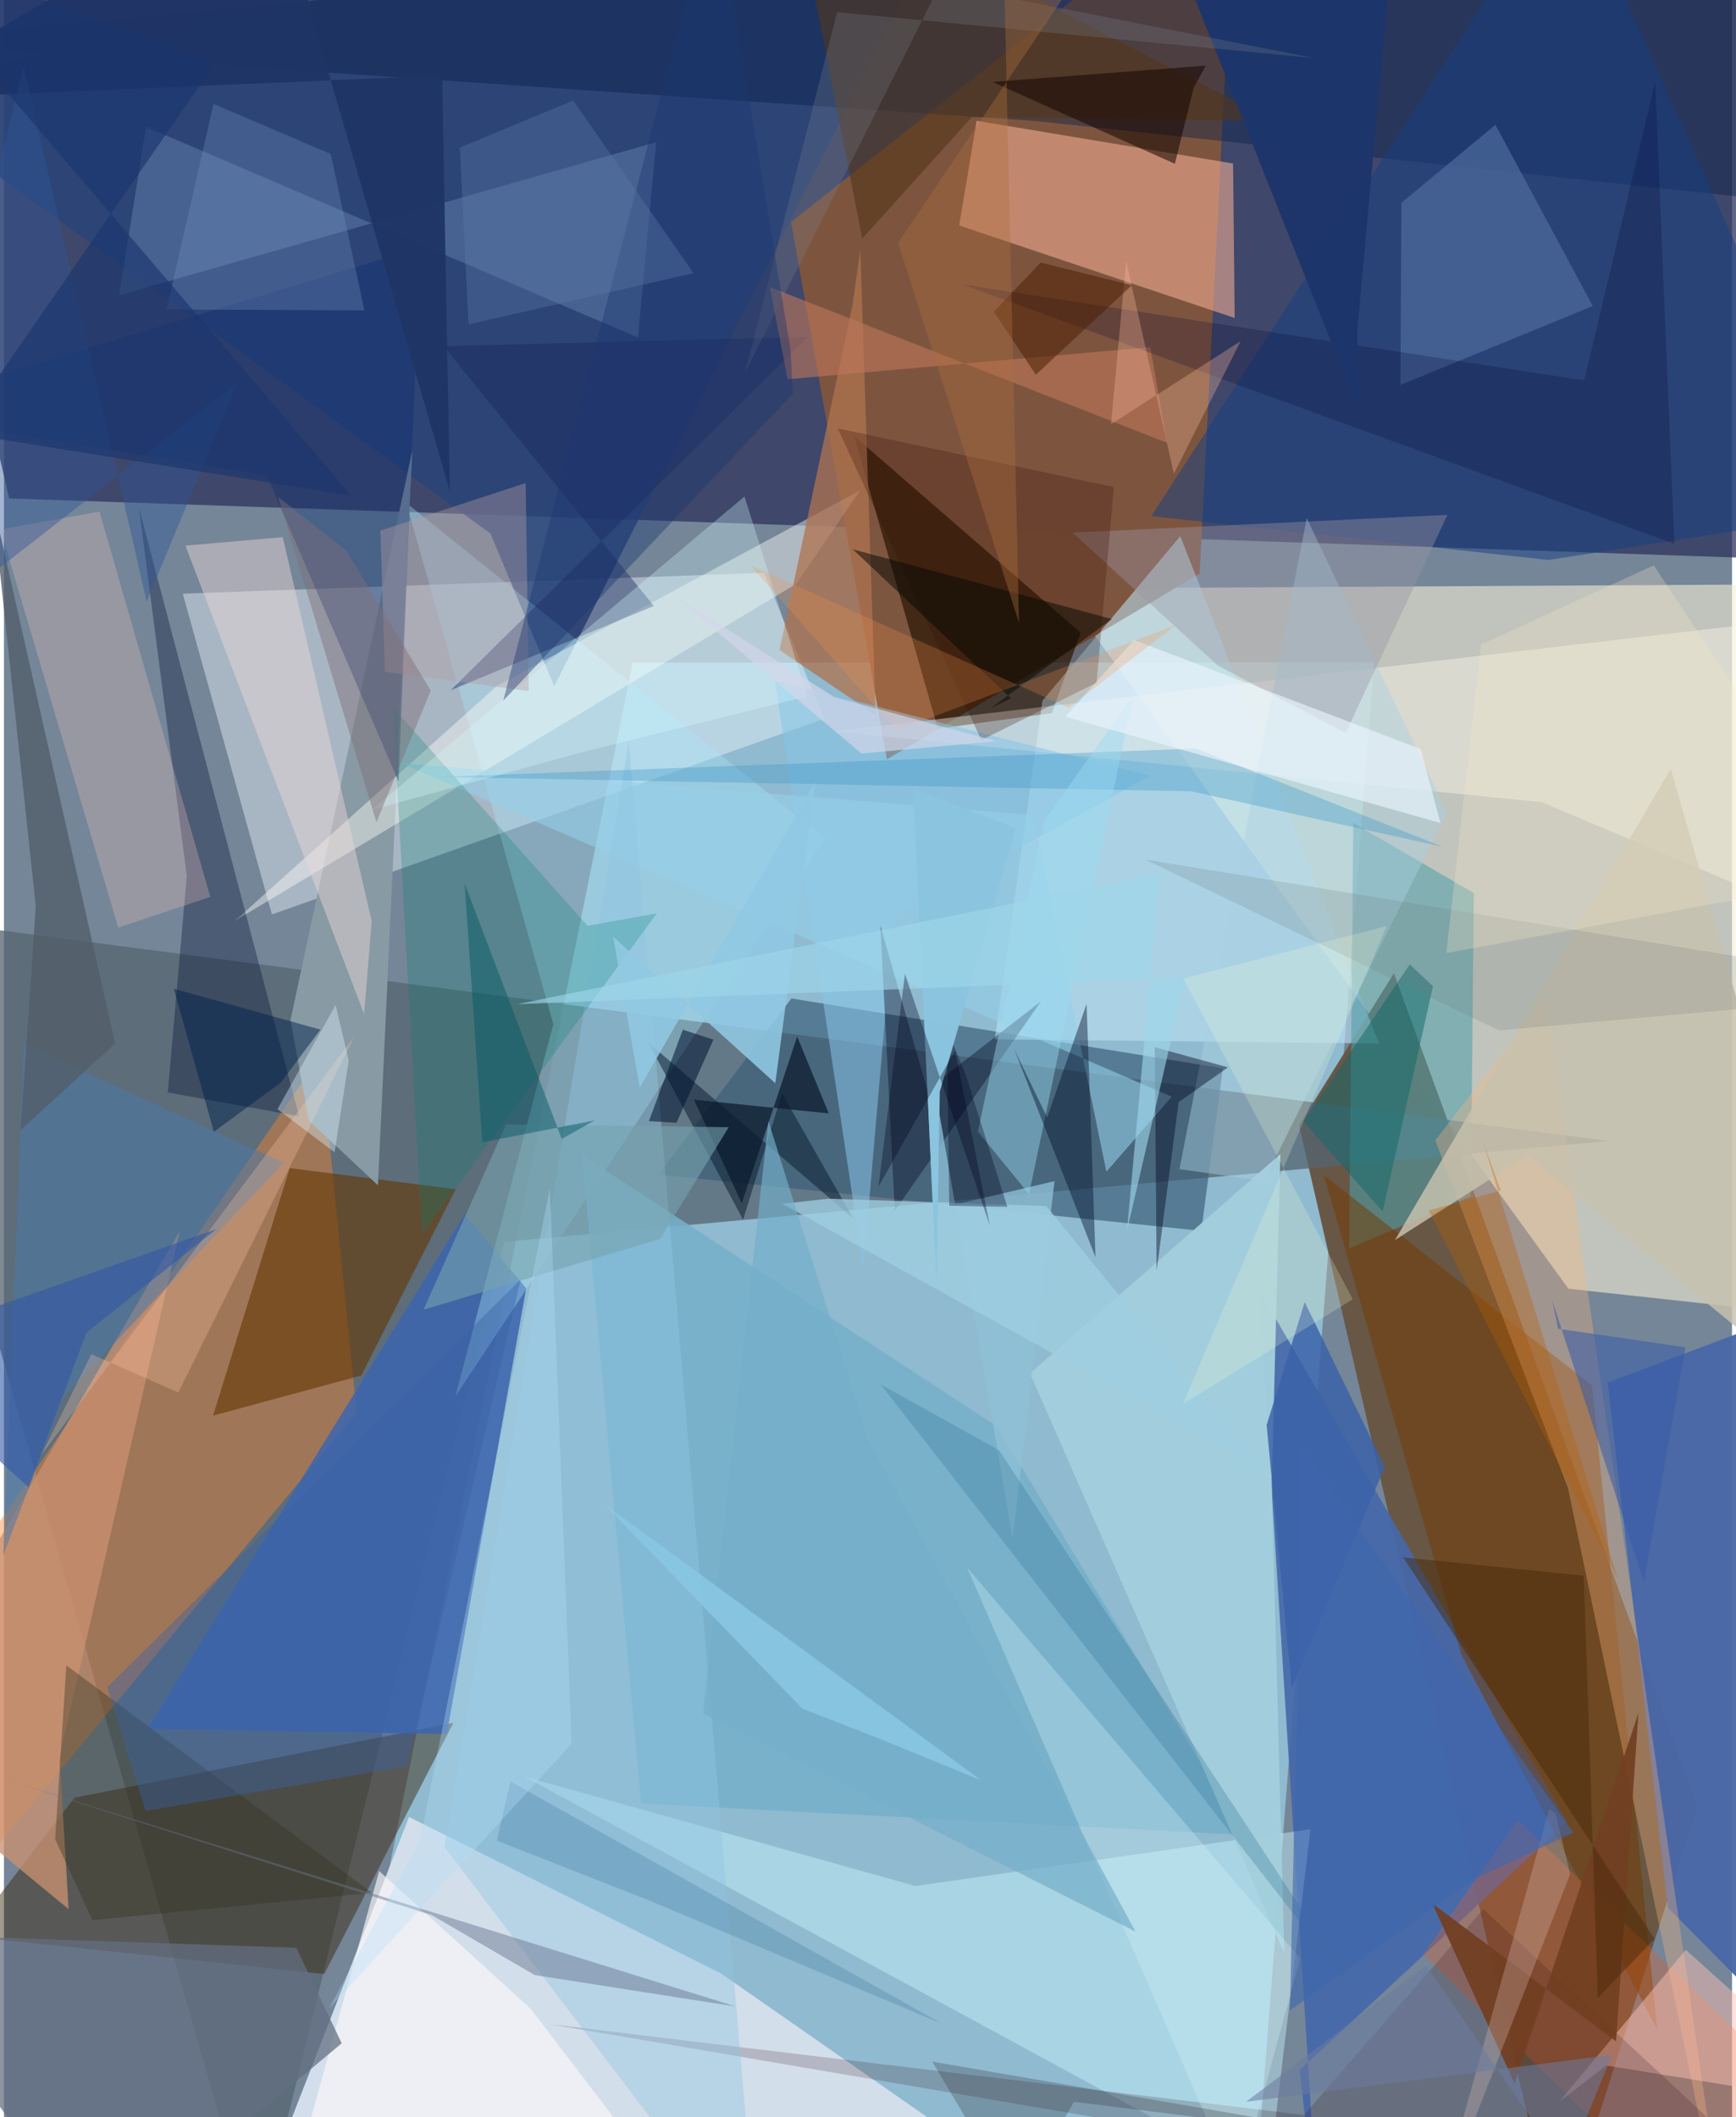 <svg xmlns="http://www.w3.org/2000/svg" width="228" height="278" viewBox="0 0 836 1024"><path fill="#748698" d="M0 0h836v1024H0z"/><path fill="#2d335a" fill-opacity=".753" d="M-62-36.376L898-62l-58.23 331.705L2.536 241.07z"/><path fill="#a3def5" fill-opacity=".588" d="M149.544 1086L304.15 320.542l358.635-.209L603.424 1086z"/><path fill="#f4efd5" fill-opacity=".588" d="M511.196 284.593L898 282.428l-25.364 353.486-115.797-12.599z"/><path fill="#7e5640" fill-opacity=".996" d="M380.761 107.347l46.37 259.924 151.318-89.822L595.627-62z"/><path fill="#685745" fill-opacity=".992" d="M626.519 544.351l45.9-73.615 146.857 402.77L751.542 1086z"/><path fill="#576570" fill-opacity=".765" d="M121.958 1086L-62 442.08l838.297 109.807-534.348 48.735z"/><path fill="#eff9ff" fill-opacity=".424" d="M86.51 287.134l281.21-10.077 29.041 70.556-267.123 94.682z"/><path fill="#d3deeb" fill-opacity=".988" d="M535.668 1086H115.251l80.708-207.208 151.036 75.773z"/><path fill="#fd8328" fill-opacity=".416" d="M153.315 510.362L170.62 683.29-62 963.882V822.958z"/><path fill="#4667aa" fill-opacity=".91" d="M756.334 881.113L607.19 623.857 636.43 1086l-9.597-84.783z"/><path fill="#f8b195" fill-opacity=".561" d="M462.127 109.05l133.262 44.75-.771-74.708-124.05-20.644z"/><path fill="#3a280d" fill-opacity=".471" d="M154.945 954.786l62.478-121.511-183.306 36.189-51.5 67.038z"/><path fill="#3d66ae" fill-opacity=".859" d="M214.236 838.717l-144.76-2.53 153.381-248.831 29.792 35.779z"/><path fill="#281502" fill-opacity=".69" d="M411.267 210.844l109.59 95.173-13.88 38.858-55.182 7.565z"/><path fill="#26437a" fill-opacity=".765" d="M465.628-62L-62 42.1l297.373 215.98 30.794 73.816z"/><path fill="#3a5f79" fill-opacity=".671" d="M316.693 568.09l262.523 27.238 10.476-78.614-208.749-33.793z"/><path fill="#091e46" fill-opacity=".408" d="M813.29-62L-62 20.13l561.1 38.408L898 101.394z"/><path fill="#a9e6fa" fill-opacity=".357" d="M194.673 243.303l71.104 252.008-47.38 180.04 178.705-269.822z"/><path fill="#bde4f5" fill-opacity=".565" d="M569.066 259.32l-66.69 79.63-23.048 163.724 185.875 2.002z"/><path fill="#cbf7ff" fill-opacity=".431" d="M611.597 1054.537l-359.74-195.225 189.148 52.899 191.06-27.463z"/><path fill="#633703" fill-opacity=".596" d="M101.175 684.668l37.076-119.694 80.31 10.231-45.706 90.071z"/><path fill="#509faa" fill-opacity=".565" d="M650.742 603.915l58.892-25.325 1.43-146.665-58.294-33.868z"/><path fill="#723900" fill-opacity=".51" d="M705.105 800.316l94.711 181.404-31.554-311.628-129.733-101.749z"/><path fill="#889aa4" d="M138.646 493.303l58.826-275.033-16.546 355.024-33.47-31.391z"/><path fill="#4a68a7" fill-opacity=".961" d="M846.607 642.007l51.393 374.8-93.088-94.222-29.051-253.87z"/><path fill="#75b0ca" fill-opacity=".871" d="M279.71 558.7l28.519 313.585 291.78 15.238-119.695-197.709z"/><path fill="#fcfcf9" fill-opacity=".431" d="M383.289 282.393L111.624 445.425l126.8-113.602 175.79-94.643z"/><path fill="#a3cedc" fill-opacity=".969" d="M617.494 558.191l-4.188 159.472 6.11 227.071-123.063-280.52z"/><path fill="#ed5c1f" fill-opacity=".31" d="M732.389 880.093l-45.73 65.229 139.767 136.307 51.586-60.681z"/><path fill="#fcf5ec" fill-opacity=".42" d="M401.469 353.725L898 295.688l-23.793 147.25-130.255-54.95z"/><path fill="#fdb67e" fill-opacity=".333" d="M692.392 551.559l53.232-68.658L833.058 1086 756.58 719.576z"/><path fill="#173f82" fill-opacity=".51" d="M747.112 270.83l148.74-23.08L756.93-62 555.02 249.623z"/><path fill="#6481ae" fill-opacity=".49" d="M315.561 68.755L55.728 142.78 68.75 61.36l237.943 101.895z"/><path fill="#000a30" fill-opacity=".333" d="M65.28 245.512l77.451 294.361-63.478-11.468 9.188-104.678z"/><path fill="#103070" fill-opacity=".42" d="M-62 199.45l189.105 30.31 63.784 148.298 10.467-258.303z"/><path fill="#523619" fill-opacity=".596" d="M468.25 56.578l145.96 1.87L380.383-62l34.813 177.43z"/><path fill="#af7350" fill-opacity=".757" d="M414.274 120.838l7.423 225.119-46.503-31.595 35.314-166.825z"/><path fill="#5272a3" fill-opacity=".62" d="M675.572 186.174l93.037-38.165-47.09-87.627-45.456 37.675z"/><path fill="#ffcdc4" fill-opacity=".259" d="M46.21 247.42l-47.896 8.657 56.988 192.587 44.523-14.877z"/><path fill="#c99070" fill-opacity=".769" d="M31.278 923.368L-62 846.545 85.093 595.388 26.891 849.802z"/><path fill="#051023" fill-opacity=".647" d="M399.017 538.51l-15.285-37.172-26.813 80.67-23.095-50.127z"/><path fill="#eedad7" fill-opacity=".447" d="M87.785 263.89l47.097-4.089 43.02 185.764-3.676 44.89z"/><path fill="#87c5e8" fill-opacity=".549" d="M415.745 613.78l14.71-170.32 124.02-68.285-181.501-45.978z"/><path fill="#fec2b2" fill-opacity=".482" d="M898 1018.99l-122.824-19.993-22.736 17.492 61.204-73.434z"/><path fill="#aad0e3" fill-opacity=".447" d="M698.112 392.955l-88.545 178.306-40.893-5.81 61.58-314.769z"/><path fill="#320c1a" fill-opacity=".188" d="M264.126 979.031l364.779 43.925 86.763-99.577L890.657 1086z"/><path fill="#16265b" fill-opacity=".416" d="M388.945 162.924L216.13 333.836l98.263-40.755-101.634-125.633z"/><path fill="#95d1eb" fill-opacity=".576" d="M497.926 394.312l-305.874-25.18 372.853 161.339-31.59 36.241z"/><path fill="#8fc6e3" fill-opacity=".412" d="M319.82 1033.662L364.102 1086l-61.798-727.546-89.215 534.807z"/><path fill="#4a79a9" fill-opacity=".525" d="M28.582 676.131l106.664-113.764L9.7 505.197-.361 752.236z"/><path fill="#00031f" fill-opacity=".365" d="M501.68 484.293l-70.731 101.344-6.98-138.059 22.651 79.468z"/><path fill="#018073" fill-opacity=".251" d="M202.259 596.842l-14.167-254.764 94.252 105.701 33.476-6.006z"/><path fill="#c1775b" fill-opacity=".588" d="M379.107 183.432l-8.604-44.585 192.089 75.305-8.016-46.263z"/><path fill="#4097c7" fill-opacity=".357" d="M574.371 382.715l-364.603-6.91 366.748-13.754 119.506 47.518z"/><path fill="#8fc1d7" fill-opacity=".773" d="M445.461 497.543l42.535 246.43 20.23-172.698-58.827 13.891z"/><path fill="#00071f" fill-opacity=".431" d="M568.268 533.091l23.9-16.854-35.425-9.72.888 108.161z"/><path fill="#c8c2af" fill-opacity=".831" d="M806.344 371.843L672.956 599.756l63.921-40.89 160.915 132.09z"/><path fill="#fbf7f9" fill-opacity=".655" d="M131.547 1086l194.597-21.135-71.537-93.512-73.088-66.394z"/><path fill="#323320" fill-opacity=".38" d="M24.766 889.592l5.426-84.132 147.799 110.028-135.179 13.255z"/><path fill="#525e6a" fill-opacity=".788" d="M53.82 504.703L8.054 546.578l7.332-108.42-21.158-197.42z"/><path fill="#9b96a5" fill-opacity=".404" d="M698.286 249.037l-181.277 8.586 70.101 64.2 61.968 32.747z"/><path fill="#99daf1" fill-opacity=".439" d="M495.9 577.605l50.468-241.234-43.101 60.622-32.118 150.287z"/><path fill="#d7fdff" fill-opacity=".31" d="M388.628 336.788l-108.869 26.99-101.883 27.95 180.373-151.59z"/><path fill="#01102a" fill-opacity=".431" d="M523.743 485.592l4.32 122.464-39.275-100.44 15.883 32.829z"/><path fill="#723f22" fill-opacity=".925" d="M691.003 920.62l39.752 86.95 59.953-178.962-10.819 158.733z"/><path fill="#081b2f" fill-opacity=".518" d="M410.757 589.199l-34.335-60.333-18.832 61.097-45.862-85.683z"/><path fill="#7392bf" fill-opacity=".318" d="M78.668 149.67l95.692.438-16.268-75.627-56.712-24.216z"/><path fill="#136969" fill-opacity=".514" d="M628.646 542.53l38.345 43.492 24.323-108.981-11.209-10.625z"/><path fill="#160500" fill-opacity=".541" d="M566.463 79.223L478.211 39.62l103.16-7.88-5.85 10.831z"/><path fill="#90c7e3" fill-opacity=".886" d="M294.664 452.984l12.912 73.101 84.833-147.781-19.254 145.606z"/><path fill="#636e81" fill-opacity=".737" d="M-62 935.215l203.43 6.84 21.965 46.215L46.113 1086z"/><path fill="#390d00" fill-opacity=".259" d="M403.336 207.186l69.503 150.807L528.6 330.15l8.336-94.583z"/><path fill="#000331" fill-opacity=".22" d="M463.46 137.53l344.688 125.51-9.332-223.334-34.355 144.279z"/><path fill="#dac0b9" fill-opacity=".294" d="M747.599 874.983l3.04 2.052 7.046 29.464-66.222 169.764z"/><path fill="#3b61a8" fill-opacity=".824" d="M629.266 629.77l38.736 79.717-45 107.046-12.156-127.27z"/><path fill="#ffcdae" fill-opacity=".267" d="M84.364 673.515l85.18-172.286L17.975 703.902l24.302-48.949z"/><path fill="#ffbc9f" fill-opacity=".31" d="M535.555 205.194l62.76-40.25-32.351 64.186-23.08-102.852z"/><path fill="#050902" fill-opacity=".506" d="M477.245 342.603l58.724-43.192-125.33-33.725 76.462 72.03z"/><path fill="#b59ca6" fill-opacity=".396" d="M182.097 256.64l2.214 68.284 69.575 9.323-1.516-100.595z"/><path fill="#d6f4f8" fill-opacity=".29" d="M465.835 757.974l130.807 300.82L627.11 947.18 489.813 786.2z"/><path fill="#2e7492" fill-opacity=".29" d="M424.093 669.525l57.37 31.944 117.918 178.7 57.824 88.203z"/><path fill="#1d356a" fill-opacity=".988" d="M654.722 159.854L669.665-4.608 551.802-62l103.613 261.196z"/><path fill="#001533" fill-opacity=".553" d="M312.028 542.224l13.316.824 17.879-40.211-14.826-4.81z"/><path fill="#3861a6" fill-opacity=".412" d="M49.959 815.998l200.019-197.16-54.859 235.49-126.645 21.561z"/><path fill="#1f3566" fill-opacity=".957" d="M211.972 36.533L-62 48.26 128.886-62l86.802 299.493z"/><path fill="#717b7a" fill-opacity=".208" d="M895.253 471.884l-343.087-56.151 171.188 82.684L898 482.71z"/><path fill="#26262c" fill-opacity=".247" d="M489.949 1065.813l-40.893-68.685 226.573 39.077-158.019-19.633z"/><path fill="#e9f4fd" fill-opacity=".647" d="M546.664 309.534l138.652 52.726 9.67 35.836-181.577-51.47z"/><path fill="#76a3ae" fill-opacity=".596" d="M350.636 545.186l-33.201 54.037-114.451 34.215 39.955-89.624z"/><path fill="#482909" fill-opacity=".475" d="M771.077 966.24l27.444-28.51-121.663-184.508 87.412 8.903z"/><path fill="#69758e" fill-opacity=".482" d="M-4.34 859.078l358.498 111.44-97.377-15.247-49.737-28.958z"/><path fill="#7a818d" fill-opacity=".275" d="M633.72 28.088L452.872-7.539l-94.431 188.09L403.08 5.84z"/><path fill="#6498b7" fill-opacity=".541" d="M245.023 861.607l209.025 117.34-141.24-59.49-74.397-29.212z"/><path fill="#b3dff8" fill-opacity=".333" d="M274.634 843.385L157.208 971.538l44.19-81.853 62.7-314.937z"/><path fill="#005764" fill-opacity=".455" d="M222.885 427.434l8.51 125.082 54.367-10.616-15.91 8.972z"/><path fill="#dbf2ff" fill-opacity=".392" d="M160.444 486.074l-28.136 50.396 27.64 20.9 6.836-44.433z"/><path fill="#385aa7" fill-opacity=".545" d="M793.354 765.073l20.136-113.398-61.653-9.018-2.92-14.004z"/><path fill="#4c1d00" fill-opacity=".518" d="M501.581 126.992l44.063 10.98-46.448 43.282-20.347-30.549z"/><path fill="#b95f02" fill-opacity=".329" d="M780.611 763.363l-65.339-211.827 8.824 24.267-34.88 9.628z"/><path fill="#9ecee1" fill-opacity=".765" d="M607.986 710.316l-103.74-127.012-105.329-3.54-22.351 2.465z"/><path fill="#000620" fill-opacity=".337" d="M485.387 583.682l-20.06-63.696-9.224-22.6 1.195 85.791z"/><path fill="#8bc4de" fill-opacity=".996" d="M451.179 620.599l1.55-92.55 36.72-127.42-49.665-19.195z"/><path fill="#9ed6ea" fill-opacity=".62" d="M543.27 595.404l28.319-122.456-323.211 12.734 310.753-63.158z"/><path fill="#74aec8" fill-opacity=".678" d="M338.257 828.756l31.566-286.48 48.544 154.48 129.056 237.499z"/><path fill="#b06e40" fill-opacity=".373" d="M491.06 301.35l-58.436-183.86 106.74-158.63L482.69-62z"/><path fill="#01234e" fill-opacity=".494" d="M133.824 523.755l-32.297 23.659-19.369-69.226 70.952 19.804z"/><path fill="#2e5796" fill-opacity=".435" d="M69.05 290.913L9.51 32.023-62 321.375l175.102-136.563z"/><path fill="#000019" fill-opacity=".337" d="M460.15 507.993l-37.082 66.011 12.805-102.995 41.063 121.807z"/><path fill="#6b7ca0" fill-opacity=".545" d="M755.512 1048.983l22.426-55.132-177.059 22.716 87.15-65.95z"/><path fill="#3e66af" fill-opacity=".596" d="M622.12 972.388l88.94-63.49 48.199-22.531-130.92-185.862z"/><path fill="#19356e" fill-opacity=".639" d="M-21.562 209.355L102.37 30.263-62-29.648l230.066 269.387z"/><path fill="#1c3770" fill-opacity=".412" d="M241.537 338.874L343.741-53.644l36.806 222.91 1.114 21.113z"/><path fill="#f7ffd8" fill-opacity=".212" d="M652.53 628.397l-82.172 50.668 98.587-231.18-98.392 25.348z"/><path fill="#f4e8c7" fill-opacity=".278" d="M697.75 461.008L898 423.972l-99.858-150.535-83.549 38.335z"/><path fill="#89c7e4" fill-opacity=".847" d="M472.961 861.186l-50.56-20.694-36.175-14.094-96.29-99.345z"/><path fill="#fa914c" fill-opacity=".243" d="M566.946 302.303l-51.839 40.03-154.062-68.914 70.845 79.94z"/><path fill="#7d6f78" fill-opacity=".455" d="M132.57 240.321l33.022 25.884 40.888 67.814-26.285 63.655z"/><path fill="#d3d6e9" fill-opacity=".686" d="M324.249 288.108l77.478 49.089 78.458 21.31-65.333 5.945z"/><path fill="#3157a7" fill-opacity=".596" d="M39.912 644.548l62.859-50.075L-62 652.417l73.983 66.975z"/><path fill="#5575a3" fill-opacity=".412" d="M333.632 132.122l-58.297-83.521-54.813 22.782 4.24 85.495z"/></svg>